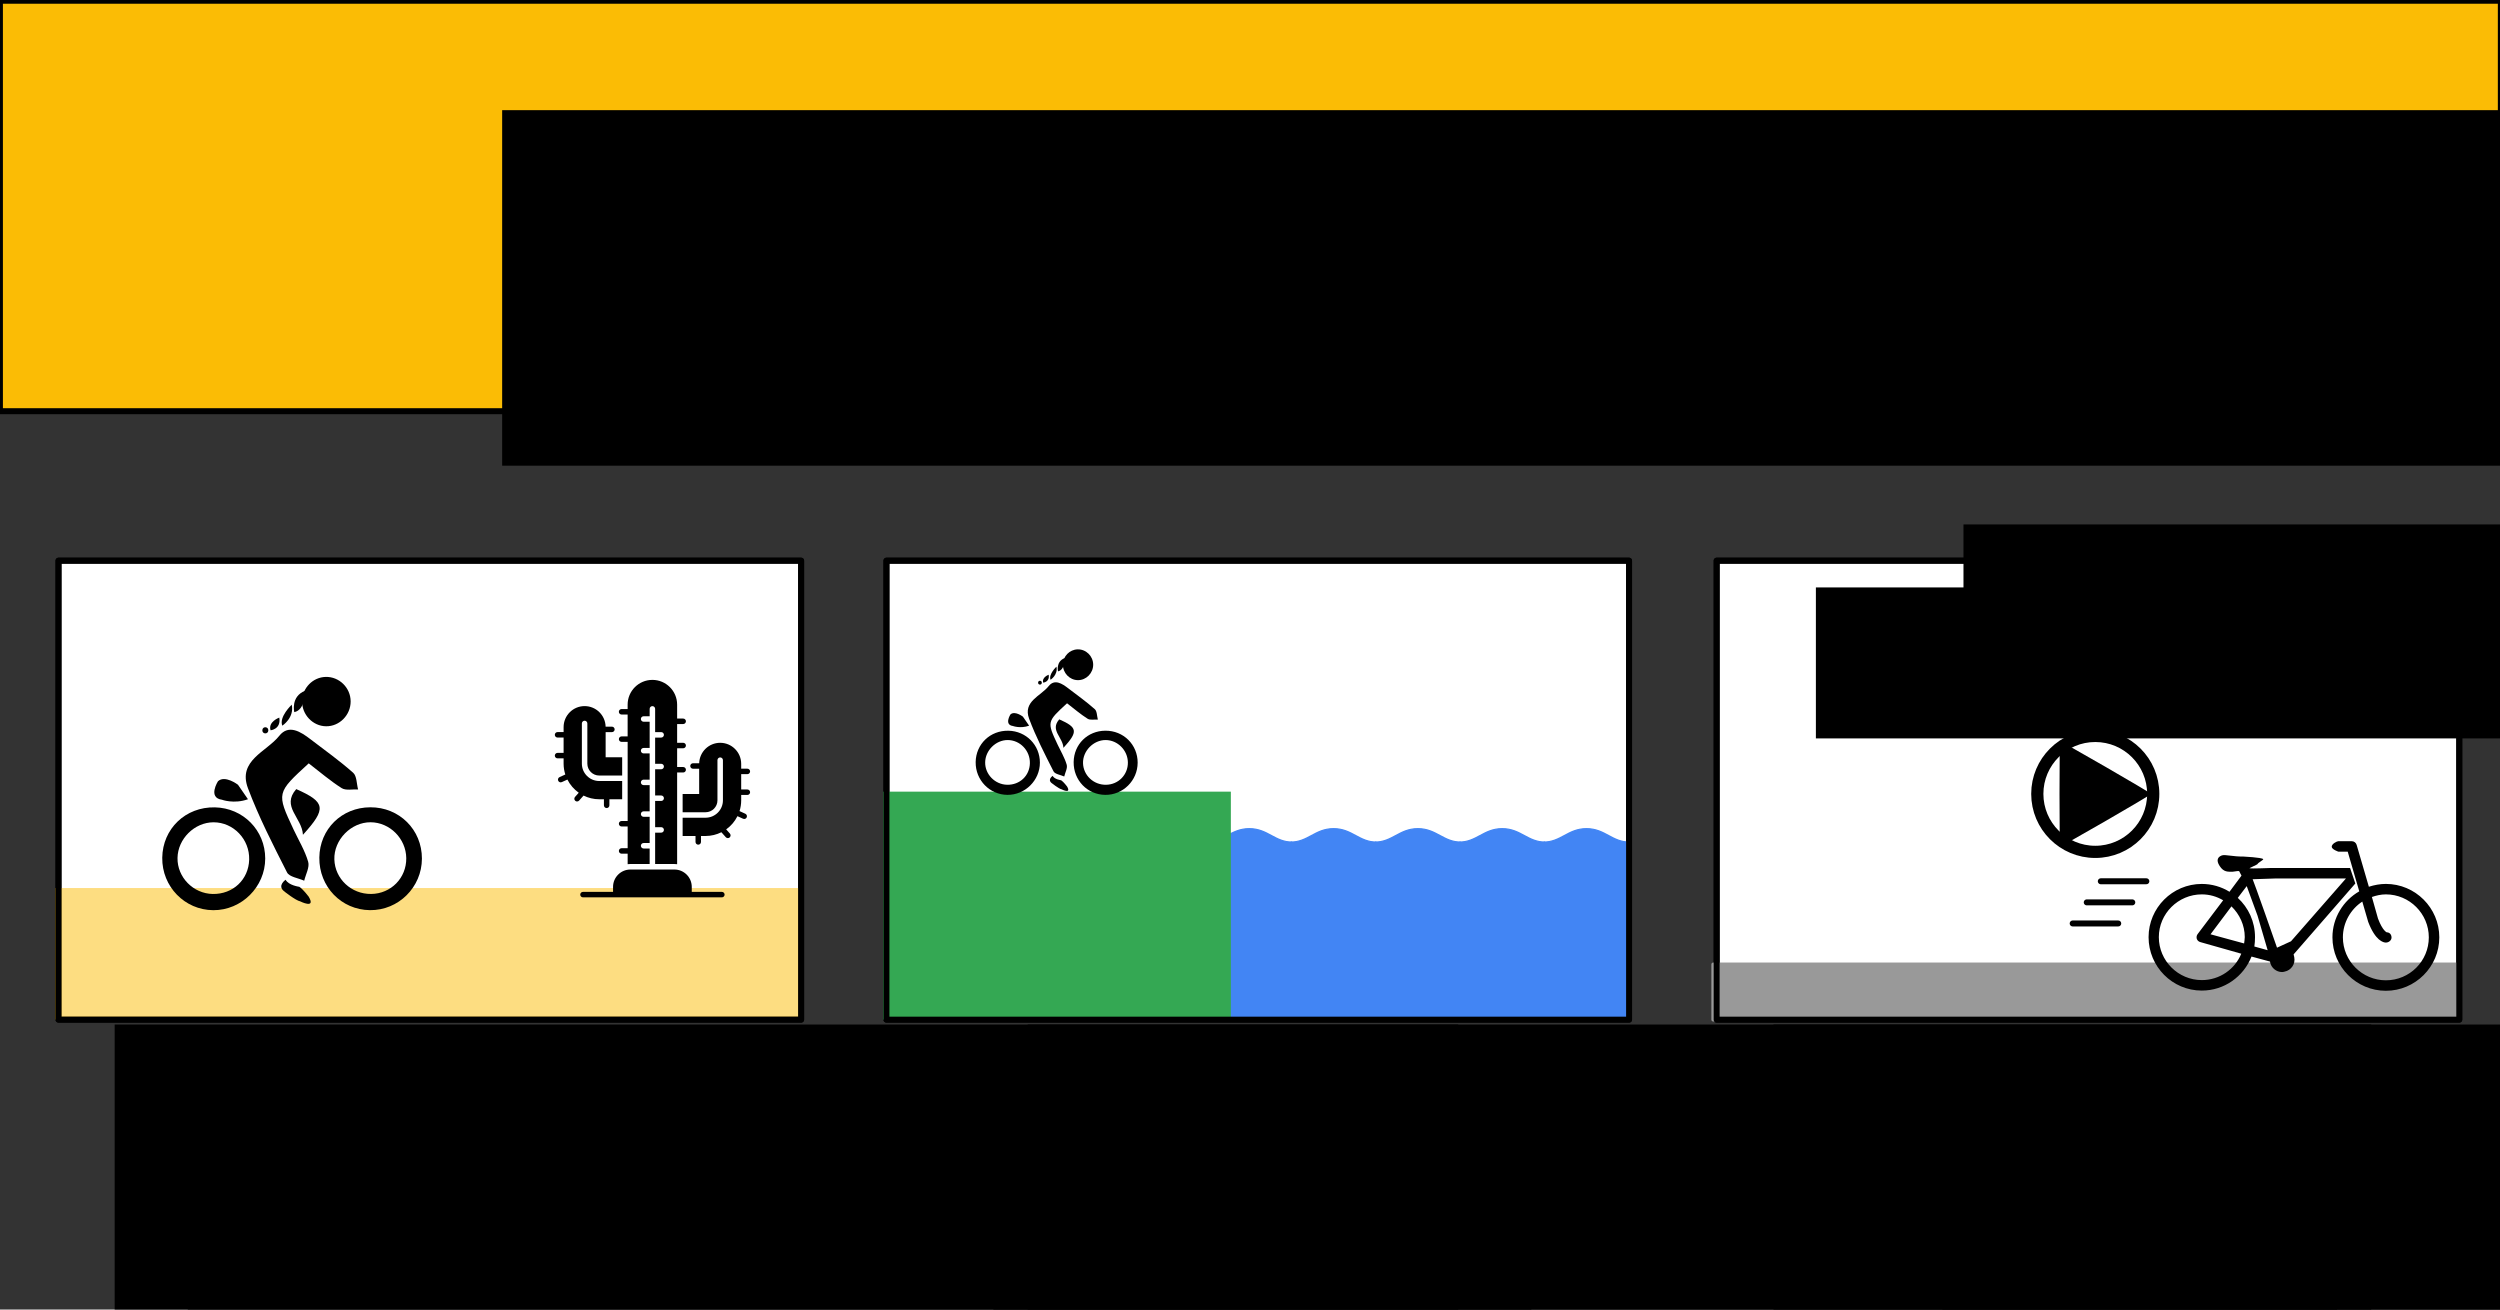 <?xml version="1.0" encoding="UTF-8" standalone="no"?>
<!-- Created with Inkscape (http://www.inkscape.org/) -->

<svg
   xmlns:dc="http://purl.org/dc/elements/1.1/"
   xmlns:cc="http://creativecommons.org/ns#"
   xmlns:rdf="http://www.w3.org/1999/02/22-rdf-syntax-ns#"
   xmlns:svg="http://www.w3.org/2000/svg"
   xmlns="http://www.w3.org/2000/svg"
   xmlns:sodipodi="http://sodipodi.sourceforge.net/DTD/sodipodi-0.dtd"
   xmlns:inkscape="http://www.inkscape.org/namespaces/inkscape"
   width="210mm"
   height="110mm"
   viewBox="0 0 210 110"
   version="1.1"
   id="svg32622"
   inkscape:version="0.92.5 (2060ec1f9f, 2020-04-08)"
   sodipodi:docname="priming.svg"
   inkscape:export-filename="/home/kristian/projects/online_teaching_survival_guide/images/priming.png"
   inkscape:export-xdpi="145.14"
   inkscape:export-ydpi="145.14">
  <rect x="0" y="0" width="210" height="110" fill="#333333" stroke="none"/>
  <defs
     id="defs32616">
    <clipPath
       clipPathUnits="userSpaceOnUse"
       id="clipPath916">
      <rect
         ry="0"
         inkscape:export-ydpi="149.98193"
         inkscape:export-xdpi="149.98193"
         inkscape:export-filename="/home/krother/Desktop/mySpeakerBusiness/speaker_types.png"
         y="210.418"
         x="3.177"
         height="84.081"
         width="124.628"
         id="rect918"
         style="fill:#ffffff;stroke:#000000;stroke-width:0.543" />
    </clipPath>
    <clipPath
       clipPathUnits="userSpaceOnUse"
       id="clipPath3808-3">
      <rect
         style="fill:#ff0000;fill-opacity:1;stroke:none"
         id="rect3810-6"
         width="256.579"
         height="393.735"
         x="1139.452"
         y="635.659" />
    </clipPath>
    <clipPath
       clipPathUnits="userSpaceOnUse"
       id="clipPath36667">
      <rect
         style="fill:#ff0000;fill-opacity:1;stroke:none"
         id="rect36665"
         width="256.579"
         height="393.735"
         x="1139.452"
         y="635.659" />
    </clipPath>
    <clipPath
       clipPathUnits="userSpaceOnUse"
       id="clipPath36671">
      <rect
         style="fill:#ff0000;fill-opacity:1;stroke:none"
         id="rect36669"
         width="256.579"
         height="393.735"
         x="1139.452"
         y="635.659" />
    </clipPath>
    <clipPath
       clipPathUnits="userSpaceOnUse"
       id="clipPath36675">
      <rect
         style="fill:#ff0000;fill-opacity:1;stroke:none"
         id="rect36673"
         width="256.579"
         height="393.735"
         x="1139.452"
         y="635.659" />
    </clipPath>
    <clipPath
       clipPathUnits="userSpaceOnUse"
       id="clipPath36679">
      <rect
         style="fill:#ff0000;fill-opacity:1;stroke:none"
         id="rect36677"
         width="256.579"
         height="393.735"
         x="1139.452"
         y="635.659" />
    </clipPath>
    <clipPath
       clipPathUnits="userSpaceOnUse"
       id="clipPath36683">
      <rect
         style="fill:#ff0000;fill-opacity:1;stroke:none"
         id="rect36681"
         width="256.579"
         height="393.735"
         x="1139.452"
         y="635.659" />
    </clipPath>
  </defs>
  <sodipodi:namedview
     id="base"
     pagecolor="#cccccc"
     bordercolor="#666666"
     borderopacity="1.0"
     inkscape:pageopacity="1"
     inkscape:pageshadow="2"
     inkscape:zoom="0.7"
     inkscape:cx="27.633704"
     inkscape:cy="-94.263952"
     inkscape:document-units="mm"
     inkscape:current-layer="layer1"
     showgrid="false"
     inkscape:window-width="1848"
     inkscape:window-height="1016"
     inkscape:window-x="72"
     inkscape:window-y="27"
     inkscape:window-maximized="1" />
  <g
     inkscape:label="Layer 1"
     inkscape:groupmode="layer"
     id="layer1"
     transform="translate(0,-187)">
    <rect
       y="234.096"
       x="144.198"
       height="38.554"
       width="62.381"
       id="rect36859"
       style="fill:#ffffff;fill-opacity:1;stroke:#000000;stroke-width:0.5;stroke-linecap:round;stroke-linejoin:round;stroke-miterlimit:4;stroke-dasharray:none;stroke-dashoffset:0;stroke-opacity:1" />
    <rect
       style="fill:#ffffff;fill-opacity:1;stroke:#000000;stroke-width:0.5;stroke-linecap:round;stroke-linejoin:round;stroke-miterlimit:4;stroke-dasharray:none;stroke-dashoffset:0;stroke-opacity:1"
       id="rect36857"
       width="62.381"
       height="38.554"
       x="74.461"
       y="234.096" />
    <rect
       y="234.096"
       x="4.914"
       height="38.554"
       width="62.381"
       id="rect36855"
       style="fill:#ffffff;fill-opacity:1;stroke:#000000;stroke-width:0.5;stroke-linecap:round;stroke-linejoin:round;stroke-miterlimit:4;stroke-dasharray:none;stroke-dashoffset:0;stroke-opacity:1" />
    <rect
       style="fill:#fbbc05;fill-opacity:1;stroke:#000000;stroke-width:0.5;stroke-linecap:round;stroke-linejoin:round;stroke-miterlimit:4;stroke-dasharray:none;stroke-dashoffset:0;stroke-opacity:1"
       id="rect22468"
       width="210.074"
       height="34.478"
       x="-0.005"
       y="187.062" />
    <flowRoot
       xml:space="preserve"
       id="flowRoot21677"
       style="font-style:normal;font-weight:normal;font-size:40px;line-height:1.25;font-family:sans-serif;letter-spacing:0px;word-spacing:0px;fill:#000000;fill-opacity:1;stroke:none"
       transform="matrix(0.312,0,0,0.312,16.33,-55.915)"><flowRegion
         id="flowRegion21679"><rect
           id="rect21681"
           width="628.571"
           height="95.714"
           x="82.857"
           y="808.234" /></flowRegion><flowPara
         id="flowPara21683"
         style="font-weight:bold;fill:#000000">Priming Activities</flowPara></flowRoot>    <rect
       style="fill:#fbbc05;fill-opacity:0.502;stroke:none;stroke-width:0.488;stroke-linecap:round;stroke-linejoin:round;stroke-miterlimit:4;stroke-dasharray:none;stroke-dashoffset:0;stroke-opacity:1"
       id="rect33183"
       width="62.664"
       height="11.056"
       x="4.63"
       y="261.594" />
    <rect
       style="fill:none;fill-opacity:1;stroke:#000000;stroke-width:0.5;stroke-linecap:round;stroke-linejoin:round;stroke-miterlimit:4;stroke-dasharray:none;stroke-dashoffset:0;stroke-opacity:1"
       id="rect33181"
       width="62.381"
       height="38.554"
       x="4.914"
       y="234.096" />
    <g
       id="g36805"
       transform="translate(0,10.424)">
      <path
         id="path33895"
         d="m 25.935,240.696 c -2.714,2.486 -2.715,2.486 -1.276,5.557 0.423,0.901 0.954,1.769 1.228,2.712 0.134,0.458 -0.207,1.056 -0.334,1.59 -0.493,-0.223 -1.247,-0.315 -1.439,-0.692 -1.179,-2.32 -2.375,-4.651 -3.287,-7.082 -0.873,-2.332 1.569,-3.056 2.63,-4.394 0.795,-1.002 1.808,-0.341 2.634,0.292 1.205,0.923 2.445,1.805 3.577,2.81 0.308,0.273 0.285,0.924 0.413,1.401 -0.466,-0.027 -1.032,0.106 -1.378,-0.112 -0.955,-0.603 -1.817,-1.35 -2.768,-2.081 z"
         style="clip-rule:evenodd;fill-rule:evenodd;stroke-width:0.237"
         inkscape:connector-curvature="0" />
      <path
         id="path33897"
         d="m 13.629,248.625 c 0.032,-2.437 1.961,-4.283 4.422,-4.231 2.376,0.049 4.228,1.932 4.227,4.298 -8.97e-4,2.382 -1.986,4.355 -4.367,4.339 -2.397,-0.015 -4.314,-1.987 -4.282,-4.405 z m 4.243,3.045 c 1.7,0.03 3.013,-1.208 3.059,-2.885 0.046,-1.709 -1.319,-3.138 -2.996,-3.137 -1.598,0.003 -3,1.393 -3.024,3 -0.026,1.618 1.321,2.993 2.962,3.022 z"
         style="clip-rule:evenodd;fill-rule:evenodd;stroke-width:0.237"
         inkscape:connector-curvature="0" />
      <path
         id="path33899"
         d="m 35.441,248.703 c -0.006,2.402 -1.972,4.352 -4.362,4.326 -2.411,-0.025 -4.286,-1.972 -4.255,-4.419 0.03,-2.386 1.876,-4.211 4.276,-4.222 2.442,-0.012 4.347,1.881 4.341,4.314 z m -4.268,2.966 c 1.67,-0.018 2.971,-1.344 2.953,-3.007 -0.018,-1.641 -1.377,-3.008 -2.995,-3.016 -1.65,-0.006 -3.097,1.478 -3.045,3.125 0.051,1.63 1.421,2.916 3.087,2.897 z"
         style="clip-rule:evenodd;fill-rule:evenodd;stroke-width:0.237"
         inkscape:connector-curvature="0" />
      <path
         id="path33901"
         d="m 29.454,235.491 c 0.005,1.147 -0.935,2.103 -2.06,2.092 -1.121,-0.01 -2.044,-0.983 -2.018,-2.128 0.023,-1.094 0.904,-1.991 1.983,-2.019 1.134,-0.029 2.091,0.909 2.095,2.055 z"
         style="clip-rule:evenodd;fill-rule:evenodd;stroke-width:0.237"
         inkscape:connector-curvature="0" />
      <path
         id="path33903"
         d="m 25.447,246.698 c -0.071,-1.443 -1.848,-2.368 -0.562,-3.838 2.466,1.095 2.567,1.636 0.562,3.838 z"
         style="clip-rule:evenodd;fill-rule:evenodd;stroke-width:0.237"
         inkscape:connector-curvature="0" />
      <path
         id="path33905"
         d="m 19.989,242.495 c 0,0 -1.091,-0.839 -1.679,-0.294 0,0 -0.881,1.385 0.336,1.553 0,0 1.007,0.378 2.183,-0.042 z"
         style="clip-rule:evenodd;fill-rule:evenodd;stroke-width:0.237"
         inkscape:connector-curvature="0" />
      <path
         id="path33907"
         d="m 25.632,234.599 c 0,0 0.044,1.595 -0.912,1.798 2.33e-4,0 -0.325,-1.313 0.912,-1.798 z"
         style="clip-rule:evenodd;fill-rule:evenodd;stroke-width:0.237"
         inkscape:connector-curvature="0" />
      <path
         id="path33909"
         d="m 23.461,236.854 c 0,0 -0.961,0.346 -0.733,1.066 0,2.4e-4 0.896,-0.083 0.733,-1.066 z"
         style="clip-rule:evenodd;fill-rule:evenodd;stroke-width:0.237"
         inkscape:connector-curvature="0" />
      <path
         id="path33911"
         d="m 24.507,235.768 c 0,0 -1.091,1.025 -0.794,1.765 0,2.5e-4 1.029,-0.661 0.794,-1.765 z"
         style="clip-rule:evenodd;fill-rule:evenodd;stroke-width:0.237"
         inkscape:connector-curvature="0" />
      <ellipse
         id="ellipse33913"
         ry="0.258"
         rx="0.252"
         cy="236.548"
         cx="33.896"
         transform="rotate(2.803)"
         style="clip-rule:evenodd;fill-rule:evenodd;stroke-width:0.237" />
      <path
         id="path33915"
         d="m 23.995,250.473 c 0,0 -0.711,0.474 -0.158,0.949 0,0 0.988,0.791 1.383,0.87 0,0 1.344,0.672 0.711,-0.395 0,0 -0.474,-0.632 -0.79,-0.83 2.33e-4,0 -0.909,-0.119 -1.146,-0.593 z"
         style="clip-rule:evenodd;fill-rule:evenodd;stroke-width:0.237"
         inkscape:connector-curvature="0" />
    </g>
    <rect
       style="fill:#999999;fill-opacity:1;stroke:#999999;stroke-width:0.316;stroke-linecap:round;stroke-linejoin:round;stroke-miterlimit:4;stroke-dasharray:none;stroke-dashoffset:0;stroke-opacity:1"
       id="rect34517"
       width="62.664"
       height="4.641"
       x="143.914"
       y="268.008" />
    <rect
       style="fill:none;fill-opacity:1;stroke:#000000;stroke-width:0.5;stroke-linecap:round;stroke-linejoin:round;stroke-miterlimit:4;stroke-dasharray:none;stroke-dashoffset:0;stroke-opacity:1"
       id="rect34519"
       width="62.381"
       height="38.554"
       x="144.198"
       y="234.096" />
    <path
       inkscape:connector-curvature="0"
       class="fil0"
       d="m 188.468,258.951 c -0.55,-9.4e-4 -0.605,-0.021 -1.539,-0.119 -0.165,-0.018 -0.311,0.018 -0.403,0.073 -0.165,0.092 -0.421,0.311 -0.073,0.843 0.348,0.531 0.696,0.476 1.099,0.476 l 0.403,-0.055 h 0.128 l 0.202,0.385 -1.008,1.356 c -0.678,-0.421 -1.484,-0.659 -2.327,-0.659 -2.473,0 -4.47,2.015 -4.47,4.47 0,2.473 1.997,4.488 4.47,4.488 1.905,0 3.517,-1.191 4.177,-2.858 l 1.557,0.421 v 0.037 c 0.092,0.495 0.531,0.843 1.008,0.843 0.073,0 0.147,-0.018 0.22,-0.037 0.55,-0.11 0.916,-0.641 0.806,-1.209 l -0.055,-0.238 5.184,-5.954 -0.44,-1.301 h -6.741 l 0.44,0.879 h 5.954 l -4.616,5.276 -1.175,0.538 c -0.018,-0.092 -1.991,-5.677 -2.046,-5.75 l 1.883,-0.063 -0.44,-0.879 c 0,0 -1.573,0.059 -1.701,0.026 -0.058,-0.015 0.655,-0.314 0.664,-0.353 0.025,-0.112 0.542,-0.367 0.48,-0.423 -0.158,-0.141 -1.642,-0.212 -1.642,-0.212 z m 7.396,-0.824 c 0.007,0.23 0.555,0.411 0.555,0.411 h 0.788 l 0.971,3.334 c -1.337,0.769 -2.253,2.217 -2.253,3.865 0,2.473 2.015,4.488 4.488,4.488 2.473,0 4.488,-2.015 4.488,-4.488 0,-2.473 -2.015,-4.488 -4.488,-4.488 -0.495,0 -0.971,0.092 -1.429,0.238 l -1.026,-3.517 c -0.055,-0.183 -0.22,-0.311 -0.421,-0.311 h -1.117 c -0.13,0.009 -0.562,0.226 -0.555,0.468 z m -10.913,11.201 v 0 c -1.978,0 -3.609,-1.612 -3.609,-3.609 0,-1.978 1.63,-3.591 3.609,-3.591 0.659,0 1.264,0.183 1.795,0.495 l -2.143,2.839 c -0.092,0.11 -0.11,0.275 -0.073,0.403 0.055,0.147 0.165,0.238 0.311,0.275 l 3.426,0.971 c -0.531,1.301 -1.814,2.217 -3.316,2.217 z m 3.554,-3.078 v 0 l -2.821,-0.769 1.759,-2.345 c 0.678,0.659 1.117,1.575 1.117,2.583 0,0.183 -0.037,0.366 -0.055,0.531 z m 1.978,0.568 v 0 l -1.117,-0.311 c 0.037,-0.256 0.055,-0.513 0.055,-0.788 0,-1.301 -0.55,-2.473 -1.447,-3.297 l 0.751,-0.989 0.909,2.484 z m 9.929,2.528 v 0 c -1.978,0 -3.609,-1.612 -3.609,-3.609 0,-1.246 0.659,-2.363 1.63,-3.004 l 0.495,1.704 c 0.605,1.594 1.282,1.74 1.484,1.74 v 0 c 0.238,0 0.476,-0.183 0.476,-0.421 0,-0.238 -0.147,-0.44 -0.403,-0.44 0,0 -0.348,-0.128 -0.733,-1.154 l -0.513,-1.814 c 0.366,-0.128 0.769,-0.22 1.172,-0.22 1.997,0 3.609,1.63 3.609,3.609 0,1.997 -1.612,3.609 -3.609,3.609 z"
       id="path34584"
       sodipodi:nodetypes="cccscccccssscccscccccccccccccssscacccssssccscaccssccccccccccsccccsccccccsccccscccssc"
       style="stroke-width:0.018;image-rendering:optimizeQuality;shape-rendering:geometricPrecision;text-rendering:geometricPrecision" />
    <g
       style="image-rendering:optimizeQuality;shape-rendering:geometricPrecision;text-rendering:geometricPrecision"
       id="g35172"
       transform="matrix(0.011,0,0,0.011,156.58,243.738)">
      <path
         transform="matrix(0,0.539,-0.539,0,2012.898,166.457)"
         inkscape:transform-center-y="1.4038614e-06"
         inkscape:transform-center-x="-1.8218722"
         d="m 2113.541,955.636 c -7.436,12.88 -1479.842,12.88 -1487.278,-10e-6 -7.436,-12.88 728.766,-1288.021 743.639,-1288.021 14.873,0 751.075,1275.14 743.639,1288.021 z"
         inkscape:randomized="0"
         inkscape:rounded="0.01"
         inkscape:flatsided="true"
         sodipodi:arg2="1.5707963"
         sodipodi:arg1="0.52359878"
         sodipodi:r2="429.34018"
         sodipodi:r1="858.68036"
         sodipodi:cy="526.29578"
         sodipodi:cx="1369.9019"
         sodipodi:sides="3"
         id="path35166"
         style="fill:#000000;fill-opacity:1;stroke:none;stroke-width:31.027;stroke-linecap:round;stroke-linejoin:round;stroke-miterlimit:4;stroke-dasharray:none;stroke-dashoffset:0;stroke-opacity:1"
         sodipodi:type="star" />
      <circle
         r="442.706"
         cy="904.501"
         cx="1765.699"
         id="path35168"
         style="fill:none;fill-opacity:1;stroke:#000000;stroke-width:93.08;stroke-linecap:round;stroke-linejoin:round;stroke-miterlimit:4;stroke-dasharray:none;stroke-dashoffset:0;stroke-opacity:1" />
    </g>
    <g
       id="g35192"
       transform="translate(1.748,10.424)">
      <path
         inkscape:connector-curvature="0"
         id="path35183"
         d="m 174.719,250.603 h 3.827"
         style="fill:none;stroke:#000000;stroke-width:0.5;stroke-linecap:round;stroke-linejoin:miter;stroke-opacity:1" />
      <path
         style="fill:none;stroke:#000000;stroke-width:0.5;stroke-linecap:round;stroke-linejoin:miter;stroke-opacity:1"
         d="m 173.538,252.375 h 3.827"
         id="path35185"
         inkscape:connector-curvature="0" />
      <path
         inkscape:connector-curvature="0"
         id="path35187"
         d="m 172.357,254.147 h 3.827"
         style="fill:none;stroke:#000000;stroke-width:0.5;stroke-linecap:round;stroke-linejoin:miter;stroke-opacity:1" />
    </g>
    <flowRoot
       xml:space="preserve"
       id="flowRoot35194"
       style="font-style:normal;font-weight:normal;font-size:40px;line-height:1.25;font-family:sans-serif;letter-spacing:0px;word-spacing:0px;fill:#000000;fill-opacity:1;stroke:none"
       transform="matrix(0.265,0,0,0.265,2.904,8.912)"><flowRegion
         id="flowRegion35196"><rect
           id="rect35198"
           width="226.071"
           height="47.857"
           x="564.643"
           y="858.234" /></flowRegion><flowPara
         id="flowPara35200"
         style="font-size:18.667px">self-driving bicycle</flowPara></flowRoot>    <flowRoot
       transform="matrix(0.265,0,0,0.265,15.302,3.62)"
       style="font-style:normal;font-weight:normal;font-size:40px;line-height:1.25;font-family:sans-serif;letter-spacing:0px;word-spacing:0px;fill:#000000;fill-opacity:1;stroke:none"
       id="flowRoot35208"
       xml:space="preserve"><flowRegion
         id="flowRegion35204"><rect
           y="858.234"
           x="564.643"
           height="47.857"
           width="226.071"
           id="rect35202" /></flowRegion><flowPara
         style="font-size:18.667px"
         id="flowPara35206">Google's</flowPara></flowRoot>    <path
       inkscape:connector-curvature="0"
       d="m 60.635,261.918 h -2.527 v -0.42 c 0,-0.804 -0.654,-1.458 -1.458,-1.458 h -3.696 c -0.804,0 -1.458,0.654 -1.458,1.458 v 0.42 h -2.527 c -0.127,0 -0.23,0.103 -0.23,0.23 0,0.127 0.103,0.23 0.23,0.23 h 11.667 c 0.127,0 0.23,-0.103 0.23,-0.23 0,-0.127 -0.103,-0.23 -0.23,-0.23 z"
       id="path35261"
       style="stroke-width:0.307" />
    <path
       inkscape:connector-curvature="0"
       d="m 52.215,248.858 c -0.127,0 -0.23,0.103 -0.23,0.23 0,0.127 0.103,0.23 0.23,0.23 h 0.508 v 6.646 h -0.508 c -0.127,0 -0.23,0.103 -0.23,0.23 0,0.127 0.103,0.23 0.23,0.23 h 0.508 v 1.826 h -0.508 c -0.127,0 -0.23,0.103 -0.23,0.23 0,0.127 0.103,0.23 0.23,0.23 h 0.508 v 0.881 c 0.076,-0.009 0.152,-0.015 0.23,-0.015 h 1.618 V 258.274 h -0.508 c -0.127,0 -0.23,-0.103 -0.23,-0.23 0,-0.127 0.103,-0.23 0.23,-0.23 h 0.508 v -2.202 h -0.508 c -0.127,0 -0.23,-0.103 -0.23,-0.23 0,-0.127 0.103,-0.23 0.23,-0.23 h 0.508 v -2.202 h -0.508 c -0.127,0 -0.23,-0.103 -0.23,-0.23 0,-0.127 0.103,-0.23 0.23,-0.23 h 0.508 v -2.202 h -0.508 c -0.127,0 -0.23,-0.103 -0.23,-0.23 0,-0.127 0.103,-0.23 0.23,-0.23 h 0.508 v -2.202 h -0.508 c -0.127,0 -0.23,-0.103 -0.23,-0.23 0,-0.127 0.103,-0.23 0.23,-0.23 h 0.508 v -0.621 c 0,-0.127 0.103,-0.23 0.23,-0.23 0.127,0 0.23,0.103 0.23,0.23 v 1.952 h 0.508 c 0.127,0 0.23,0.103 0.23,0.23 0,0.127 -0.103,0.23 -0.23,0.23 h -0.508 v 2.202 h 0.508 c 0.127,0 0.23,0.103 0.23,0.23 0,0.127 -0.103,0.23 -0.23,0.23 h -0.508 v 2.202 h 0.508 c 0.127,0 0.23,0.103 0.23,0.23 0,0.127 -0.103,0.23 -0.23,0.23 h -0.508 v 2.202 h 0.508 c 0.127,0 0.23,0.103 0.23,0.23 0,0.127 -0.103,0.23 -0.23,0.23 h -0.508 v 2.635 h 1.618 c 0.078,0 0.155,0.006 0.23,0.015 v -7.703 h 0.508 c 0.127,0 0.23,-0.103 0.23,-0.23 0,-0.127 -0.103,-0.23 -0.23,-0.23 h -0.508 v -1.575 h 0.508 c 0.127,0 0.23,-0.103 0.23,-0.23 0,-0.127 -0.103,-0.23 -0.23,-0.23 h -0.508 v -1.575 h 0.508 c 0.127,0 0.23,-0.103 0.23,-0.23 0,-0.127 -0.103,-0.23 -0.23,-0.23 h -0.508 v -1.17 c 0,-1.146 -0.932,-2.079 -2.079,-2.079 -1.146,0 -2.079,0.932 -2.079,2.079 v 0.371 h -0.508 c -0.127,0 -0.23,0.103 -0.23,0.23 0,0.127 0.103,0.23 0.23,0.23 h 0.508 v 1.838 h -0.508 z"
       id="path35263"
       style="stroke-width:0.307" />
    <path
       inkscape:connector-curvature="0"
       d="m 62.778,253.317 h -0.518 v -1.288 h 0.518 c 0.127,0 0.23,-0.103 0.23,-0.23 0,-0.127 -0.103,-0.23 -0.23,-0.23 h -0.518 v -0.409 c 0,-0.973 -0.792,-1.765 -1.765,-1.765 -0.958,0 -1.737,0.767 -1.763,1.718 h -0.52 c -0.127,0 -0.23,0.103 -0.23,0.23 0,0.127 0.103,0.23 0.23,0.23 h 0.518 v 2.12 h -1.389 v 1.535 h 1.927 c 0.55,0 0.998,-0.448 0.998,-0.998 v -3.377 c 0,-0.127 0.103,-0.23 0.23,-0.23 0.127,0 0.23,0.103 0.23,0.23 v 3.377 c 0,0.804 -0.654,1.458 -1.458,1.458 h -1.927 v 1.535 h 1.082 v 0.5 c 0,0.127 0.103,0.23 0.23,0.23 0.127,0 0.23,-0.103 0.23,-0.23 v -0.5 h 0.384 c 0.477,0 0.928,-0.115 1.329,-0.315 l 0.371,0.417 c 0.045,0.051 0.109,0.077 0.172,0.077 0.055,0 0.109,-0.019 0.153,-0.058 0.095,-0.085 0.103,-0.23 0.019,-0.325 l -0.313,-0.351 c 0.401,-0.285 0.727,-0.666 0.948,-1.11 l 0.471,0.215 c 0.031,0.014 0.064,0.021 0.096,0.021 0.087,0 0.171,-0.05 0.209,-0.134 0.053,-0.116 0.002,-0.252 -0.114,-0.305 l -0.487,-0.223 c 0.09,-0.285 0.139,-0.588 0.139,-0.902 v -0.453 h 0.518 c 0.127,0 0.23,-0.103 0.23,-0.23 0,-0.127 -0.103,-0.23 -0.23,-0.23 z"
       id="path35265"
       style="stroke-width:0.307" />
    <path
       inkscape:connector-curvature="0"
       d="m 50.336,254.14 h 0.393 v 0.508 c 0,0.127 0.103,0.23 0.23,0.23 0.127,0 0.23,-0.103 0.23,-0.23 v -0.508 h 1.073 v -1.535 h -1.927 c -0.804,0 -1.458,-0.654 -1.458,-1.458 v -3.377 c 0,-0.127 0.103,-0.23 0.23,-0.23 0.127,0 0.23,0.103 0.23,0.23 v 3.377 c 0,0.55 0.448,0.998 0.998,0.998 h 1.927 v -1.535 h -1.389 v -2.111 h 0.527 c 0.127,0 0.23,-0.103 0.23,-0.23 0,-0.127 -0.103,-0.23 -0.23,-0.23 h -0.529 c -0.021,-0.955 -0.803,-1.727 -1.764,-1.727 -0.974,0 -1.765,0.792 -1.765,1.765 v 0.417 h -0.508 c -0.127,0 -0.23,0.103 -0.23,0.23 0,0.127 0.103,0.23 0.23,0.23 h 0.508 v 1.288 h -0.508 c -0.127,0 -0.23,0.103 -0.23,0.23 0,0.127 0.103,0.23 0.23,0.23 h 0.508 v 0.444 c 0,0.318 0.051,0.624 0.143,0.912 l -0.482,0.22 c -0.116,0.053 -0.167,0.189 -0.114,0.305 0.039,0.085 0.122,0.134 0.209,0.134 0.032,0 0.065,-0.007 0.096,-0.021 l 0.467,-0.213 c 0.223,0.443 0.55,0.823 0.953,1.107 l -0.313,0.352 c -0.084,0.095 -0.076,0.241 0.019,0.325 0.044,0.039 0.099,0.058 0.153,0.058 0.063,0 0.126,-0.026 0.172,-0.077 l 0.373,-0.419 c 0.398,0.196 0.844,0.309 1.317,0.309 z"
       id="path35267"
       style="stroke-width:0.307" />
    <g
       transform="translate(30.564,2.044)"
       id="g912"
       clip-path="url(#clipPath916)">
      <g
         id="g36779"
         transform="matrix(0.48,0,0,0.48,55.649,131.674)">
        <g
           id="g3417"
           transform="matrix(0.112,0,0,0.047,19.098,231.232)"
           inkscape:export-filename="/home/krother/Desktop/mySpeakerBusiness/pictures/burning_ships.png"
           inkscape:export-xdpi="299.99429"
           inkscape:export-ydpi="299.99429">
          <path
             transform="matrix(0.521,0,0,0.521,-350.956,134.665)"
             clip-path="url(#clipPath3808-3)"
             sodipodi:nodetypes="zzzzzccczz"
             inkscape:connector-curvature="0"
             id="path3419"
             d="m 1011.163,753.357 c 53.403,0 74.886,95.964 128.289,95.964 53.403,0 74.886,-95.965 128.289,-95.964 53.403,10e-6 74.886,95.964 128.289,95.964 53.403,10e-6 74.886,-95.964 128.289,-95.964 53.403,0 128.289,95.964 128.289,95.964 l -2.02,160.614 H 882.873 c 0,0 -23.943,-112.804 0,-160.614 23.943,-47.811 74.886,-95.964 128.289,-95.964 z"
             style="fill:#4285f4;fill-opacity:1;stroke:#4285f4;stroke-width:7.675;stroke-opacity:1" />
          <path
             style="fill:#4285f4;fill-opacity:1;stroke:#4285f4;stroke-width:7.675;stroke-opacity:1"
             d="m 1011.163,753.357 c 53.403,0 74.886,95.964 128.289,95.964 53.403,0 74.886,-95.965 128.289,-95.964 53.403,10e-6 74.886,95.964 128.289,95.964 53.403,10e-6 74.886,-95.964 128.289,-95.964 53.403,0 128.289,95.964 128.289,95.964 l -2.02,160.614 H 882.873 c 0,0 -23.943,-112.804 0,-160.614 23.943,-47.811 74.886,-95.964 128.289,-95.964 z"
             id="path3421"
             inkscape:connector-curvature="0"
             sodipodi:nodetypes="zzzzzccczz"
             clip-path="url(#clipPath3808-3)"
             transform="matrix(0.521,0,0,0.521,-482.677,134.665)" />
          <path
             transform="matrix(0.521,0,0,0.521,-614.399,134.665)"
             clip-path="url(#clipPath3808-3)"
             sodipodi:nodetypes="zzzzzccczz"
             inkscape:connector-curvature="0"
             id="path3423"
             d="m 1011.163,753.357 c 53.403,0 74.886,95.964 128.289,95.964 53.403,0 74.886,-95.965 128.289,-95.964 53.403,10e-6 74.886,95.964 128.289,95.964 53.403,10e-6 74.886,-95.964 128.289,-95.964 53.403,0 128.289,95.964 128.289,95.964 l -2.02,160.614 H 882.873 c 0,0 -23.943,-112.804 0,-160.614 23.943,-47.811 74.886,-95.964 128.289,-95.964 z"
             style="fill:#44667d;fill-opacity:1;stroke:#44667d;stroke-width:7.675;stroke-opacity:1" />
          <path
             style="fill:#4285f4;fill-opacity:1;stroke:#4285f4;stroke-width:7.675;stroke-opacity:1"
             d="m 1011.163,753.357 c 53.403,0 74.886,95.964 128.289,95.964 53.403,0 74.886,-95.965 128.289,-95.964 53.403,10e-6 74.886,95.964 128.289,95.964 53.403,10e-6 74.886,-95.964 128.289,-95.964 53.403,0 128.289,95.964 128.289,95.964 l -2.02,160.614 H 882.873 c 0,0 -23.943,-112.804 0,-160.614 23.943,-47.811 74.886,-95.964 128.289,-95.964 z"
             id="path3425"
             inkscape:connector-curvature="0"
             sodipodi:nodetypes="zzzzzccczz"
             clip-path="url(#clipPath3808-3)"
             transform="matrix(0.521,0,0,0.521,44.209,134.665)" />
          <path
             transform="matrix(0.521,0,0,0.521,-87.513,134.665)"
             clip-path="url(#clipPath3808-3)"
             sodipodi:nodetypes="zzzzzccczz"
             inkscape:connector-curvature="0"
             id="path3427"
             d="m 1011.163,753.357 c 53.403,0 74.886,95.964 128.289,95.964 53.403,0 74.886,-95.965 128.289,-95.964 53.403,10e-6 74.886,95.964 128.289,95.964 53.403,10e-6 74.886,-95.964 128.289,-95.964 53.403,0 128.289,95.964 128.289,95.964 l -2.02,160.614 H 882.873 c 0,0 -23.943,-112.804 0,-160.614 23.943,-47.811 74.886,-95.964 128.289,-95.964 z"
             style="fill:#4285f4;fill-opacity:1;stroke:#4285f4;stroke-width:7.675;stroke-opacity:1" />
          <path
             style="fill:#4285f4;fill-opacity:1;stroke:#4285f4;stroke-width:7.675;stroke-opacity:1"
             d="m 1011.163,753.357 c 53.403,0 74.886,95.964 128.289,95.964 53.403,0 74.886,-95.965 128.289,-95.964 53.403,10e-6 74.886,95.964 128.289,95.964 53.403,10e-6 74.886,-95.964 128.289,-95.964 53.403,0 128.289,95.964 128.289,95.964 l -2.02,160.614 H 882.873 c 0,0 -23.943,-112.804 0,-160.614 23.943,-47.811 74.886,-95.964 128.289,-95.964 z"
             id="path3429"
             inkscape:connector-curvature="0"
             sodipodi:nodetypes="zzzzzccczz"
             clip-path="url(#clipPath3808-3)"
             transform="matrix(0.521,0,0,0.521,-219.234,134.665)" />
        </g>
        <rect
           style="fill:#4285f4;fill-opacity:1;stroke:none;stroke-width:0.109;stroke-linecap:butt;stroke-linejoin:round;stroke-miterlimit:4;stroke-dasharray:none;stroke-dashoffset:0"
           id="rect3393"
           width="88.862"
           height="27.083"
           x="16.57"
           y="262.237"
           inkscape:export-filename="/home/krother/Desktop/mySpeakerBusiness/pictures/burning_ships.png"
           inkscape:export-xdpi="299.99429"
           inkscape:export-ydpi="299.99429" />
      </g>
    </g>
    <rect
       y="253.498"
       x="74.178"
       height="19.152"
       width="29.214"
       id="rect34513"
       style="fill:#34a853;fill-opacity:1;stroke:none;stroke-width:0.438;stroke-linecap:round;stroke-linejoin:round;stroke-miterlimit:4;stroke-dasharray:none;stroke-dashoffset:0;stroke-opacity:1" />
    <g
       id="g36792"
       transform="translate(0,14.7)">
      <path
         inkscape:connector-curvature="0"
         style="clip-rule:evenodd;fill-rule:evenodd;stroke-width:0.148"
         d="m 89.633,231.375 c -1.693,1.551 -1.694,1.551 -0.796,3.467 0.264,0.562 0.595,1.104 0.766,1.692 0.084,0.286 -0.129,0.658 -0.208,0.992 -0.307,-0.139 -0.778,-0.197 -0.898,-0.432 -0.735,-1.447 -1.482,-2.901 -2.05,-4.418 -0.545,-1.455 0.979,-1.907 1.641,-2.741 0.496,-0.625 1.128,-0.213 1.643,0.182 0.752,0.576 1.526,1.126 2.232,1.753 0.192,0.171 0.178,0.576 0.257,0.874 -0.291,-0.017 -0.644,0.066 -0.86,-0.07 -0.596,-0.376 -1.134,-0.842 -1.727,-1.298 z"
         id="path35844" />
      <path
         inkscape:connector-curvature="0"
         style="clip-rule:evenodd;fill-rule:evenodd;stroke-width:0.148"
         d="m 81.955,236.321 c 0.02,-1.52 1.223,-2.672 2.759,-2.64 1.482,0.031 2.638,1.205 2.637,2.681 -5.6e-4,1.486 -1.239,2.717 -2.724,2.707 -1.495,-0.009 -2.691,-1.24 -2.671,-2.748 z m 2.647,1.9 c 1.061,0.018 1.88,-0.754 1.908,-1.8 0.028,-1.066 -0.823,-1.957 -1.869,-1.957 -0.997,0.002 -1.871,0.869 -1.887,1.871 -0.016,1.009 0.824,1.867 1.848,1.885 z"
         id="path35846" />
      <path
         inkscape:connector-curvature="0"
         style="clip-rule:evenodd;fill-rule:evenodd;stroke-width:0.148"
         d="m 95.562,236.37 c -0.004,1.499 -1.23,2.715 -2.721,2.699 -1.504,-0.015 -2.674,-1.23 -2.654,-2.757 0.019,-1.489 1.17,-2.627 2.668,-2.634 1.523,-0.008 2.712,1.174 2.708,2.691 z m -2.662,1.851 c 1.042,-0.011 1.854,-0.838 1.842,-1.876 -0.012,-1.024 -0.859,-1.877 -1.868,-1.881 -1.029,-0.004 -1.932,0.922 -1.9,1.95 0.032,1.017 0.886,1.819 1.926,1.807 z"
         id="path35848" />
      <path
         inkscape:connector-curvature="0"
         style="clip-rule:evenodd;fill-rule:evenodd;stroke-width:0.148"
         d="m 91.827,228.128 c 0.003,0.715 -0.583,1.312 -1.285,1.305 -0.699,-0.006 -1.275,-0.613 -1.259,-1.327 0.015,-0.682 0.564,-1.242 1.237,-1.26 0.707,-0.018 1.304,0.567 1.307,1.282 z"
         id="path35850" />
      <path
         inkscape:connector-curvature="0"
         style="clip-rule:evenodd;fill-rule:evenodd;stroke-width:0.148"
         d="m 89.328,235.119 c -0.045,-0.9 -1.153,-1.477 -0.35,-2.394 1.539,0.683 1.602,1.021 0.35,2.394 z"
         id="path35852" />
      <path
         inkscape:connector-curvature="0"
         style="clip-rule:evenodd;fill-rule:evenodd;stroke-width:0.148"
         d="m 85.923,232.498 c 0,0 -0.681,-0.524 -1.047,-0.183 0,0 -0.55,0.864 0.209,0.969 0,0 0.628,0.236 1.362,-0.026 z"
         id="path35854" />
      <path
         inkscape:connector-curvature="0"
         style="clip-rule:evenodd;fill-rule:evenodd;stroke-width:0.148"
         d="m 89.443,227.572 c 0,0 0.028,0.995 -0.569,1.122 1.46e-4,0 -0.203,-0.819 0.569,-1.122 z"
         id="path35856" />
      <path
         inkscape:connector-curvature="0"
         style="clip-rule:evenodd;fill-rule:evenodd;stroke-width:0.148"
         d="m 88.089,228.978 c 0,0 -0.6,0.216 -0.457,0.665 0,1.5e-4 0.559,-0.052 0.457,-0.665 z"
         id="path35858" />
      <path
         inkscape:connector-curvature="0"
         style="clip-rule:evenodd;fill-rule:evenodd;stroke-width:0.148"
         d="m 88.741,228.301 c 0,0 -0.681,0.639 -0.495,1.101 0,1.5e-4 0.642,-0.412 0.495,-1.101 z"
         id="path35860" />
      <ellipse
         style="clip-rule:evenodd;fill-rule:evenodd;stroke-width:0.148"
         transform="rotate(2.803)"
         cx="98.482"
         cy="225.099"
         rx="0.157"
         ry="0.161"
         id="ellipse35862" />
      <path
         inkscape:connector-curvature="0"
         style="clip-rule:evenodd;fill-rule:evenodd;stroke-width:0.148"
         d="m 88.422,237.474 c 0,0 -0.444,0.296 -0.099,0.592 0,0 0.616,0.493 0.863,0.542 0,0 0.838,0.419 0.444,-0.247 0,0 -0.296,-0.395 -0.493,-0.518 1.45e-4,0 -0.567,-0.074 -0.715,-0.37 z"
         id="path35864" />
    </g>
    <rect
       y="234.096"
       x="74.461"
       height="38.554"
       width="62.381"
       id="rect34515"
       style="fill:none;fill-opacity:1;stroke:#000000;stroke-width:0.5;stroke-linecap:round;stroke-linejoin:round;stroke-miterlimit:4;stroke-dasharray:none;stroke-dashoffset:0;stroke-opacity:1" />
    <flowRoot
       xml:space="preserve"
       id="flowRoot36807"
       style="font-style:normal;font-weight:normal;font-size:40px;line-height:1.25;font-family:sans-serif;letter-spacing:0px;word-spacing:0px;fill:#000000;fill-opacity:1;stroke:none"
       transform="matrix(0.265,0,0,0.265,4.71,10.424)"><flowRegion
         id="flowRegion36809"><rect
           id="rect36811"
           width="425.896"
           height="215.271"
           x="18.571"
           y="991.091" /></flowRegion><flowPara
         id="flowPara36813"
         style="font-size:21.333px">students share 3-4</flowPara></flowRoot>    <flowRoot
       transform="matrix(0.265,0,0,0.265,10.85,17.605)"
       style="font-style:normal;font-weight:normal;font-size:40px;line-height:1.25;font-family:sans-serif;letter-spacing:0px;word-spacing:0px;fill:#000000;fill-opacity:1;stroke:none"
       id="flowRoot36821"
       xml:space="preserve"><flowRegion
         id="flowRegion36817"><rect
           y="991.091"
           x="18.571"
           height="215.271"
           width="425.896"
           id="rect36815" /></flowRegion><flowPara
         style="font-size:21.333px"
         id="flowPara36819">bicycle stories</flowPara></flowRoot>    <flowRoot
       transform="matrix(0.265,0,0,0.265,81.401,10.424)"
       style="font-style:normal;font-weight:normal;font-size:40px;line-height:1.25;font-family:sans-serif;letter-spacing:0px;word-spacing:0px;fill:#000000;fill-opacity:1;stroke:none"
       id="flowRoot36829"
       xml:space="preserve"><flowRegion
         id="flowRegion36825"><rect
           y="991.091"
           x="18.571"
           height="215.271"
           width="425.896"
           id="rect36823" /></flowRegion><flowPara
         style="font-size:21.333px"
         id="flowPara36827">students post</flowPara></flowRoot>    <flowRoot
       xml:space="preserve"
       id="flowRoot36837"
       style="font-style:normal;font-weight:normal;font-size:40px;line-height:1.25;font-family:sans-serif;letter-spacing:0px;word-spacing:0px;fill:#000000;fill-opacity:1;stroke:none"
       transform="matrix(0.265,0,0,0.265,78.525,17.605)"><flowRegion
         id="flowRegion36833"><rect
           id="rect36831"
           width="425.896"
           height="215.271"
           x="18.571"
           y="991.091" /></flowRegion><flowPara
         id="flowPara36835"
         style="font-size:21.333px">bicycle pictures</flowPara></flowRoot>    <flowRoot
       xml:space="preserve"
       id="flowRoot36845"
       style="font-style:normal;font-weight:normal;font-size:40px;line-height:1.25;font-family:sans-serif;letter-spacing:0px;word-spacing:0px;fill:#000000;fill-opacity:1;stroke:none"
       transform="matrix(0.265,0,0,0.265,144.051,10.424)"><flowRegion
         id="flowRegion36841"><rect
           id="rect36839"
           width="425.896"
           height="215.271"
           x="18.571"
           y="991.091" /></flowRegion><flowPara
         id="flowPara36843"
         style="font-size:21.333px">watch a bike video</flowPara></flowRoot>    <flowRoot
       transform="matrix(0.265,0,0,0.265,158.246,17.605)"
       style="font-style:normal;font-weight:normal;font-size:40px;line-height:1.25;font-family:sans-serif;letter-spacing:0px;word-spacing:0px;fill:#000000;fill-opacity:1;stroke:none"
       id="flowRoot36867"
       xml:space="preserve"><flowRegion
         id="flowRegion36863"><rect
           y="991.091"
           x="18.571"
           height="215.271"
           width="425.896"
           id="rect36861" /></flowRegion><flowPara
         style="font-size:21.333px"
         id="flowPara36865">together</flowPara></flowRoot>  </g>
</svg>
